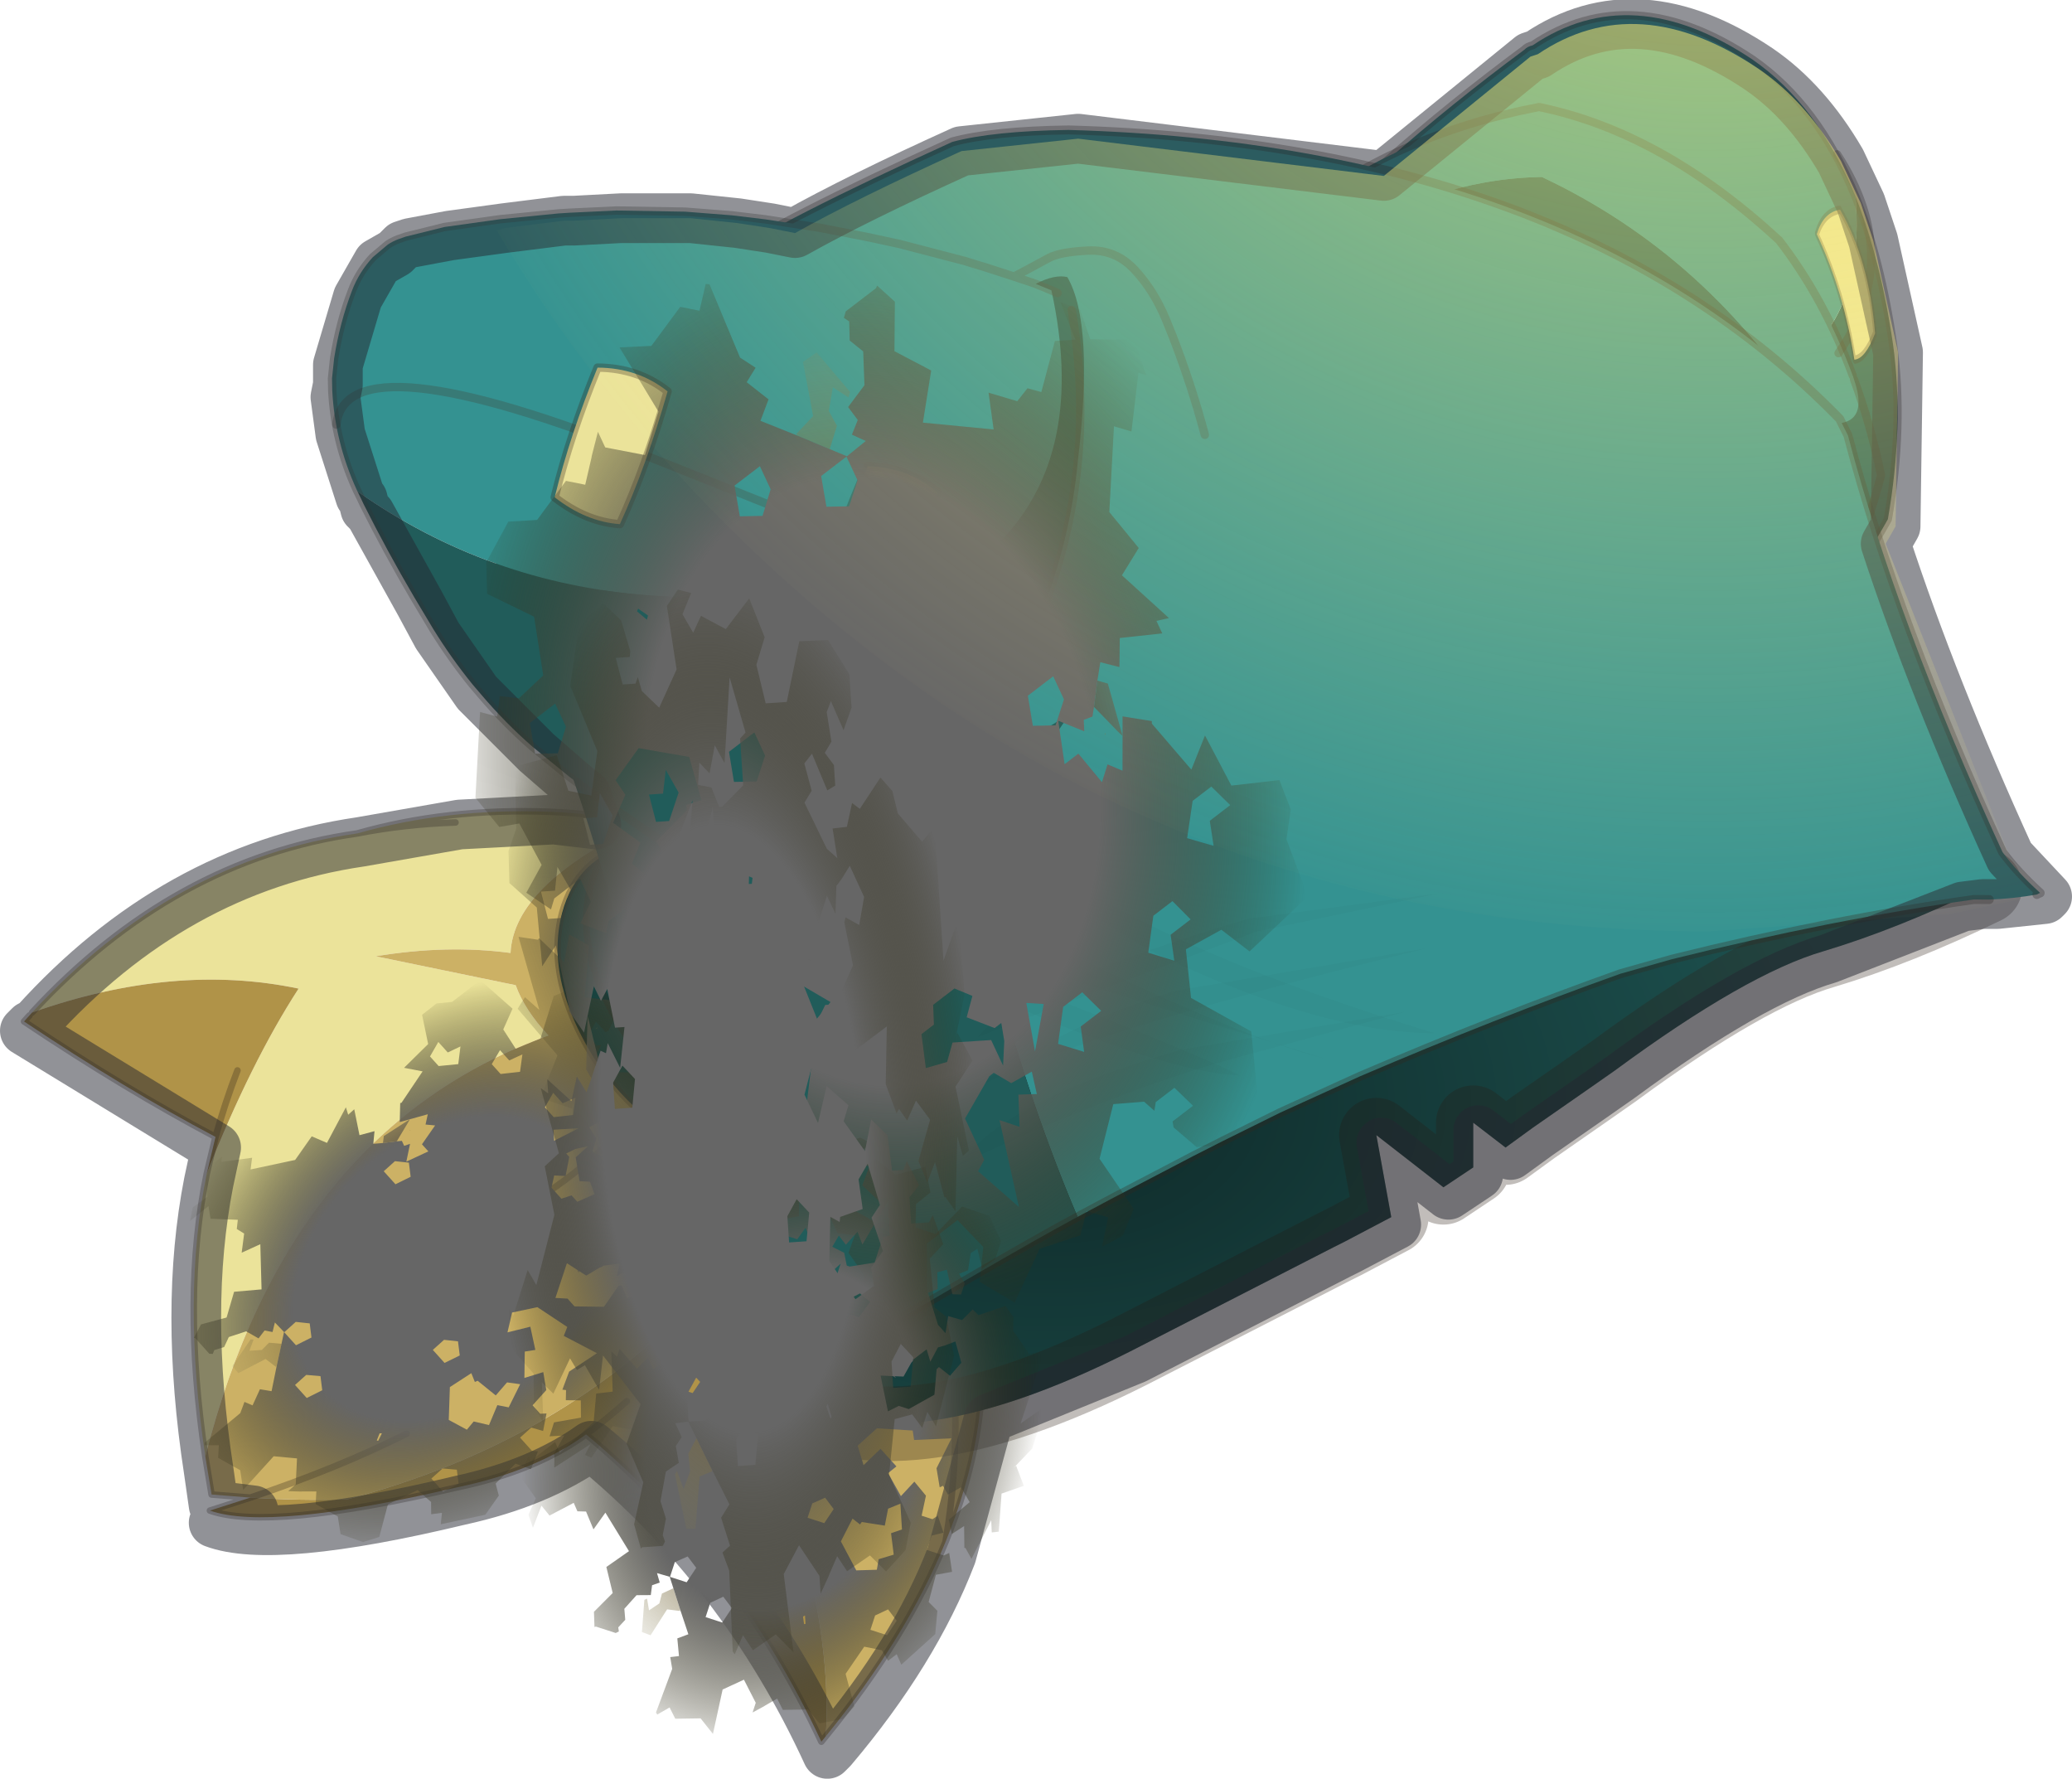 <svg viewBox="0 0 41.7 35.789" xmlns="http://www.w3.org/2000/svg" xmlns:xlink="http://www.w3.org/1999/xlink"><g transform="translate(-252.8 -176.21)"><use transform="matrix(-.084 .026 .026 .084 269.27 189.9)" width="197.5" height="232.95" xlink:href="#a"/><use transform="translate(267.75 192.4)" width="25.75" height="13.2" xlink:href="#b"/><use transform="matrix(-.11 -.005 -.005 .11 291.44 176.7)" width="131.35" height="135.6" xlink:href="#c"/><use transform="matrix(.039 -.041 .029 .101 289.28 180.76)" width="16.35" height="28.6" xlink:href="#d"/><use transform="matrix(-.116 .032 .032 .116 288.5 174.41)" width="237" height="195.2" xlink:href="#e"/><use transform="matrix(.112 -.01 .01 .112 259.11 180.86)" width="156.4" height="135.75" xlink:href="#f"/><use transform="matrix(-.106 -.036 -.036 .106 266.41 183.92)" width="15.4" height="28.6" xlink:href="#g"/><use transform="matrix(-.105 -.039 -.039 .105 271.84 185.95)" width="15.4" height="28.6" xlink:href="#g"/><use transform="translate(252.8 176.2)" width="41.7" height="35.8" xlink:href="#h"/><use transform="matrix(-1.703 0 0 1.703 281.75 193.25)" width="7.45" height="3.75" xlink:href="#i"/><use transform="matrix(.124 .266 -.432 .331 272.95 177.32)" width="71" height="32.5" xlink:href="#j"/><use transform="matrix(.129 -.116 .2 .222 254.14 202.24)" width="71" height="32.5" xlink:href="#j"/><use transform="matrix(.054 -.165 .284 .092 262.1 209.46)" width="71" height="32.5" xlink:href="#j"/><use transform="matrix(-.02 -.302 .297 -.02 263.49 209.81)" width="71" height="32.5" xlink:href="#j"/><use transform="translate(262.8 176.7)" width="31.15" height="18.25" xlink:href="#k"/></g><defs><g id="a"><path d="M148.5-8.2q8.75-5.25 19.35-8.95 22.05-7.75 43.45-8.25 41.9-6.75 83.2 17.15-34.45-1.35-59.9 12.8 15.35 12.8 32.55 34.15 13.9 25.2 19.5 61.8-40.35-65.9-103.5-68.8 3.5-7.2 3.75-13.2l28.65-15.8q-16.4 2.25-29.7 8.4-5.4-14.8-37.35-19.3m40.55-12.95q11.35-3.1 22.25-4.25-10.9 1.15-22.25 4.25" fill="#ebe39a" fill-rule="evenodd" transform="translate(-100.1 27.65)"/><path d="M148.5-8.2q31.95 4.5 37.35 19.3 13.3-6.15 29.7-8.4L186.9 18.5q-.25 6-3.75 13.2 63.15 2.9 103.5 68.8l1.2 8.75-8.25 3.3q-11.1 4.2-21.1 6.95-51.1 2.1-90.9-20.8-12.35 65.85 2.3 104.95-24.3-16.1-39.3-34.35-16.95-20.55-22.15-43.75l-.65-7.55q-5.65-68.85 16.8-85.25 1.15-17.25 7.15-27.8-6 10.55-7.15 27.8-22.45 16.4-16.8 85.25Q86.25 38.45 131.75 4.95q7.3-7.5 16.75-13.15m67.85 79.35q-35.25-6.1-48.8-18.8 13.55 12.7 48.8 18.8m63.25 41.4q-21.15-.5-38.5-3.4 17.35 2.9 38.5 3.4m-162.45 19.6q4.8 20.05 13.45 37.15-8.65-17.1-13.45-37.15" fill="#ccb165" fill-rule="evenodd" transform="translate(-100.1 27.65)"/><path d="M267.15 38.7q-17.2-21.35-32.55-34.15 25.45-14.15 59.9-12.8l.75.45 1.6.95q-17.6 21.7-34.05 38.2l4.35 7.35M253.5 18.3q4.9 6.2 9.3 13.05-4.4-6.85-9.3-13.05m-62.75 98.65q5.65 2.6 11.15 4.5-5.5-1.9-11.15-4.5m88.85-4.4 9.7.1q-11.5 8.55-55.65 11.65-18.15 1.75-31.75-2.85-24.4 37.55-30.65 83.1l-1.35-.9q-14.65-39.1-2.3-104.95 39.8 22.9 90.9 20.8 10-2.75 21.1-6.95" fill="#b09348" fill-rule="evenodd" transform="translate(-100.1 27.65)"/><path d="M111.2 2.25q-21.4.5-43.45 8.25-10.6 3.7-19.35 8.95m138.15 108.7q-5.6-36.6-19.5-61.8L162.7 59q-4.4-6.85-9.3-13.05m41-26.55Q153.1-4.5 111.2 2.25 100.3 3.4 88.95 6.5M162.7 59q16.45-16.5 34.05-38.2l-1.6-.95M67.45 80Q81 92.7 116.25 98.8m-14.45 50.3q-5.5-1.9-11.15-4.5m11.15 4.5q13.6 4.6 31.75 2.85 44.15-3.1 55.65-11.65l-9.7-.1 8.25-3.3-1.2-8.75M69.8 231.3l1.35.9q6.25-45.55 30.65-83.1m39.2-12.3q17.35 2.9 38.5 3.4M31.65 32.6q-6 10.55-7.15 27.8Q2.05 76.8 7.7 145.65l.65 7.55q5.2 23.2 22.15 43.75-8.65-17.1-13.45-37.15M7.7 145.65Q-13.85 66.1 31.65 32.6q7.3-7.5 16.75-13.15m-17.9 177.5q15 18.25 39.3 34.35M16.35 70.5l26.3-47.15" fill="none" stroke="#32251b" stroke-linecap="round" stroke-linejoin="round" stroke-opacity=".302" stroke-width="1.5"/><path d="M176 33.75Q173.15 50.5 162.1 63 151 75.65 138.15 76.6q-12.9 1-19.9-10.15Q111.2 55.3 114 38.6q2.9-16.8 13.95-29.35 1.35-1.65 2.75-2.95 9.95-9.8 21.2-10.65 12.8-1 19.9 10.1 4.35 6.9 4.95 15.85.35 5.65-.75 12.15" fill="#184543" fill-rule="evenodd" transform="translate(-100.1 27.65)"/><path d="M75.9 61.4Q73.05 78.15 62 90.65q-11.1 12.65-23.95 13.6-12.9 1-19.9-10.15-7.05-11.15-4.25-27.85 2.9-16.8 13.95-29.35 1.35-1.65 2.75-2.95 9.95-9.8 21.2-10.65 12.8-1 19.9 10.1 4.35 6.9 4.95 15.85.35 5.65-.75 12.15z" fill="none" stroke="#32251b" stroke-linecap="round" stroke-linejoin="round" stroke-opacity=".302" stroke-width="1.5"/><path d="M167.85 29.65Q165 46.4 153.95 58.9 142.85 71.55 130 72.5q-12.9 1-19.9-10.15-7.05-11.15-4.25-27.85 2.9-16.8 13.95-29.35 1.35-1.65 2.75-2.95 9.95-9.8 21.2-10.65 12.8-1 19.9 10.1 4.35 6.9 4.95 15.85.35 5.65-.75 12.15" fill="#184543" fill-rule="evenodd" transform="translate(-100.1 27.65)"/><path d="M67.75 57.3q-2.85 16.75-13.9 29.25-11.1 12.65-23.95 13.6Q17 101.15 10 90 2.95 78.85 5.75 62.15q2.9-16.8 13.95-29.35 1.35-1.65 2.75-2.95 9.95-9.8 21.2-10.65 12.8-1 19.9 10.1 4.35 6.9 4.95 15.85.35 5.65-.75 12.15z" fill="none" stroke="#32251b" stroke-linecap="round" stroke-linejoin="round" stroke-opacity=".302" stroke-width="1.5"/></g><g id="b"><path d="M289.5 195.35q-1.55.45-4.2 2.4l-.5.35-1.15.8-.55.4-.65-.5v.9l-.6.4-1.35-1.05.3 1.65-.95.5-.2.1-4.1 2.1q-4.75 2.4-7.05.85l6.75-11.1 17.5.9q-1.75.85-3.25 1.3" fill="#1d5250" fill-rule="evenodd" transform="translate(-267.75 -192.4)"/><path d="M21.75 2.95q-1.55.45-4.2 2.4l-.5.35-1.15.8-.55.4-.65-.5v.9l-.6.4-1.35-1.05.3 1.65-.95.5-.2.1L7.8 11q-4.75 2.4-7.05.85L7.5.75l17.5.9q-1.75.85-3.25 1.3z" fill="none" stroke="#32251b" stroke-linecap="round" stroke-linejoin="round" stroke-opacity=".302" stroke-width="1.5"/><path d="m282.45 199.7-.6.4-1.35-1.05.3 1.65-.95.5-.2.1-4.1 2.1q-4.75 2.4-7.05.85l6.75-11.1 13.15.7.95 1.55q-1.55.5-4.05 2.35l-.5.35-1.15.8-.55.4-.65-.5v.9" fill="url(#l)" fill-rule="evenodd" transform="translate(-267.75 -192.4)"/></g><g id="c"><path d="M-56.1-44.45q-7.7 58.75 101.05 28.9l7.65-6.85Q61.1-12.25 61.95.35h-3.9V17.2Q43.35 21.75 3.1 45.45-37.15 69.2-64.7 14.2q-2.2-17.25.5-31.9 2.95-15.45 8.1-26.75" fill="#215c5a" fill-rule="evenodd" transform="translate(66.45 76.4)"/><path d="M-56.1-44.45q7.6-16.4 19.95-24.15 22.75-13.75 40.25-.75.95.25 1.45.85 25.9 21.05 44.75 43.3l2.3 2.8-7.65 6.85Q-63.8 14.3-56.1-44.45" fill="#349291" fill-rule="evenodd" transform="translate(66.45 76.4)"/><path d="m119.05 54-2.3-2.8Q97.9 28.95 72 7.9q-.5-.6-1.45-.85-17.5-13-40.25.75-12.35 7.75-19.95 24.15M119.05 54q8.5 10.15 9.35 22.75h-3.9V93.6q-14.7 4.55-54.95 28.25Q29.3 145.6 1.75 90.6q-2.2-17.25.5-31.9 2.95-15.45 8.1-26.75" fill="none" stroke="#33251b" stroke-linecap="round" stroke-linejoin="round" stroke-opacity=".302" stroke-width="1.5"/><path d="M58.95-14.8q3.75 10.55 5.15 24l.05.6Q53.6 39.65 34.65 56.2q-40.95 8.15-80.3-5.95-4.4-7.2-7.9-14.95-6.15-13.65-9.55-29.05 2.35-9.25 5.75-17.3-3.95 10 7.3 7.9Q-30-32.35 1.3-45.4q29.15 1.7 57.65 30.6" fill="#215c5a" fill-rule="evenodd" transform="translate(66.45 76.4)"/><path d="M-57.1-11.7q5.85-13.85 14.65-24.2l.1-.05q22.1-18.6 44.75-22.2Q28.65-51.9 46.85-35.8l.05.1.15.2q7.55 8.3 11.9 20.7Q30.45-43.7 1.3-45.4-30-32.35-50.05-3.15q-11.25 2.1-7.3-7.9l.2-.55.05-.1" fill="#349291" fill-rule="evenodd" transform="translate(66.45 76.4)"/><path d="M9.35 64.7Q15.2 50.85 24 40.5l.1-.05q22.1-18.6 44.75-22.2Q95.1 24.5 113.3 40.6l.05.1.15.2q7.55 8.3 11.9 20.7 3.75 10.55 5.15 24l.05.6q-10.55 29.85-29.5 46.4m-80.3-5.95q-4.4-7.2-7.9-14.95-6.15-13.65-9.55-29.05Q5.7 73.4 9.1 65.35" fill="none" stroke="#32251b" stroke-linecap="round" stroke-linejoin="round" stroke-opacity=".302" stroke-width="1.5"/><path d="M14.05 24.4Q.9 42.75 12.15 60.7" fill="none" stroke="#33251b" stroke-linecap="round" stroke-linejoin="round" stroke-opacity=".302" stroke-width="1.5"/></g><g id="d"><path d="M-5.6-12.4q5.1-2.3 12 0Q12.15 0 6.2 12.15q-6.75 2.35-11.2.7Q-1.45.95-5.6-12.4" fill="#ebe39a" fill-rule="evenodd" transform="translate(6.35 14.3)"/><path d="M.75 1.9q5.1-2.3 12 0 5.75 12.4-.2 24.55-6.75 2.35-11.2.7Q4.9 15.25.75 1.9z" fill="none" stroke="#32251b" stroke-linecap="round" stroke-linejoin="round" stroke-opacity=".302" stroke-width="1.5"/></g><g id="e"><path d="m-3.8 170.55-.5-.1h-.1q2.75-4.35 4.25-8.25 6.8-41.8 6.4-74.05l.6-3.05q31-56.2 111.45-80.85 12.25-3.2 19.3-3.25 31.45 5 42.3 8.7 27.35 9.45 41.4 15.9 4.4 1.9 9.8 11.7-1.05 9.2-3 29.35l-1 19.25.45-24.9q-64.5-19.05-62.65 26 5.55 53.9.3 92.85l-6.2-1.4-11.4-2.45-3.7-.8-5.4-1.1-10.65-2.05-14.45-2.3q-24.6-3.35-46.55-4.95l-8.9-.05q-27.5.7-51.35 3.8l-2.5.7q-4.05.95-7.9 1.3" fill="#349291" fill-rule="evenodd" transform="translate(5.15 -.25)"/><path d="M227.1 85.9q-1.25 19.4-.3 39 .25 9.55-3.7 62.95l-1.45 6.85q-42.75-11.75-56.45-14.85 5.25-38.95-.3-92.85-1.85-45.05 62.65-26l-.45 24.9" fill="#215c5a" fill-rule="evenodd" transform="translate(5.15 -.25)"/><path d="m1.35 170.3-.5-.1h-.1q2.75-4.35 4.25-8.25 6.8-41.8 6.4-74.05l.6-3.05Q43 28.65 123.45 4 135.7.8 142.75.75q31.45 5 42.3 8.7 27.35 9.45 41.4 15.9 4.4 1.9 9.8 11.7m-9.45 157.4q-42.75-11.75-56.45-14.85l-6.2-1.4-11.4-2.45-3.7-.8-5.4-1.1L133 171.8l-14.45-2.3q-24.6-3.35-46.55-4.95l-8.9-.05q-27.5.7-51.35 3.8l-2.5.7" fill="none" stroke="#32251b" stroke-linecap="round" stroke-linejoin="round" stroke-opacity=".302" stroke-width="1.5"/></g><g id="f"><path d="M-21.65 15.95q-.6.7.05-.15l-.05.15" fill="#2b7776" fill-rule="evenodd" transform="translate(108.7 71.95)"/><path d="m-105-24.85-.15-.4q-3.1-8.8-2.75-18l.15-2.15.7-3.55q1.6-6.35 4.25-11.75 1.55-3.2 4.25-5.65l2.85-2q.9-.5 1.95-.8l1.4-.35 7.1-1.1 10-.5 10.45-.1 2 .05 8.4.35 12.25 1.3 8.3 1.4 5.9 1.25 9.5 2.35 8.15 2.35 5.8 1.8L6.8-56.3l3.7 1.5 4.95 2.1 3.75 1.65-3.75-1.65 2.3-.95 4.3-1.85q2.1-.85 7-.65 4.95.2 8 4.15 3.1 3.95 4.8 9.4l.9 2.95q2.6 9 4.2 18.2-1.5 4.15-3.35 8.2l-3.2 6.6-3.15 5.8L35.3 2.5Q30.55 10.55 24.9 18l-1.5 1.95-4.5 5.6q-13 8.9-11.1-5.6l2.05-3.15Q20.45-.05 23.9-18.8q5.1-24.3 1.05-32.95-2.15-.75-5.75.7l2.7 1.4q3.7 29.1-12.7 43.6Q-61.4 12.1-105-24.85" fill="#349291" fill-rule="evenodd" transform="translate(108.7 71.95)"/><path d="M-105-24.85Q-61.4 12.1 9.2-6.05q16.4-14.5 12.7-43.6l-2.7-1.4q3.6-1.45 5.75-.7Q29-43.1 23.9-18.8 20.45-.05 9.85 16.8L7.8 19.95q-1.9 14.5 11.1 5.6l-2.95 3.6-3.1 3.7L3.4 43.6-7 54.45l-6.5 4.1-3.35 1.95q-3.1 1.5-6.65 2.25-2.85.6-5.65-.1l-1.3-.4q-2.3-.75-4.2-1.95l-2.85-2.05q-4.25-3.2-7.5-7.15-1.85-1.05-11.25-8.65l-12.8-10.65-2.7-2.4-6.15-6q-4.45-4.65-8.3-10.1l-1.35-1.9Q-90.95 6.35-93.7.85l-2.9-6q-4.05-8.55-7.5-17.3l-.35-.95-.55-1.45m127.95-24.2-1.05-.6 1.05.6m2.25 3.2q1.1 14-1.3 27.05 2.4-13.05 1.3-27.05m-46.85 61.8.05-.15q-.65.85-.05.15M-25 52.7q17.1-9 32.8-32.75Q-7.9 43.7-25 52.7m-7.25 2.95Q-38.4 54.35-45 51.1q6.6 3.25 12.75 4.55" fill="#215c5a" fill-rule="evenodd" transform="translate(108.7 71.95)"/><path d="m124.15 19.25-4.95-2.1-3.7-1.5-11.3-4.05-5.8-1.8-8.15-2.35-9.5-2.35-5.9-1.25-8.3-1.4-12.25-1.3L45.9.8l-2-.05-10.45.1-10 .5-7.1 1.1-1.4.35q-1.05.3-1.95.8l-2.85 2q-2.7 2.45-4.25 5.65Q3.25 16.65 1.65 23l-.7 3.55L.8 28.7q-.35 9.2 2.75 18l.15.4m126.9-24.8-2.7-1.4-3.75-1.65 2.3-.95 4.3-1.85q2.1-.85 7-.65 4.95.2 8 4.15 3.1 3.95 4.8 9.4l.9 2.95q2.6 9 4.2 18.2m-53.95 75.9-6.5 4.1-3.35 1.95q-3.1 1.5-6.65 2.25-2.85.6-5.65-.1l-1.3-.4q-2.3-.75-4.2-1.95l-2.85-2.05q-4.25-3.2-7.5-7.15-1.85-1.05-11.25-8.65l-12.8-10.65-2.7-2.4-6.15-6q-4.45-4.65-8.3-10.1l-1.35-1.9Q17.75 78.3 15 72.8l-2.9-6q-4.05-8.55-7.5-17.3l-.35-.95-.55-1.45m128.9 6.05q-3.45 18.75-14.05 35.6l-2.05 3.15q-15.7 23.75-32.8 32.75m48.9-71.5q2.4-13.05 1.3-27.05m-3.3-3.8 1.05.6M63.7 123.05q6.6 3.25 12.75 4.55" fill="none" stroke="#45433b" stroke-linecap="round" stroke-linejoin="round" stroke-opacity=".302" stroke-width="1.5"/><path d="M1 34.85q3.15-15.65 55.15 10.7t55.95 28.2q2.05.95 12.35 6.95" fill="none" stroke="#45433b" stroke-linecap="round" stroke-linejoin="round" stroke-opacity=".302" stroke-width="1.5"/></g><g id="g"><path d="M6.2 12.15q-6.75 2.35-12.65.8Q-7.6 1.7-6.9-12.4q6.4-2.3 13.3 0Q7.2.65 6.2 12.15" fill="#ebe39a" fill-rule="evenodd" transform="translate(7.9 14.3)"/><path d="M14.1 26.45q-6.75 2.35-12.65.8Q.3 16 1 1.9q6.4-2.3 13.3 0 .8 13.05-.2 24.55z" fill="none" stroke="#32251b" stroke-linecap="round" stroke-linejoin="round" stroke-opacity=".302" stroke-width="1.5"/></g><g id="m" fill-opacity=".027" fill-rule="evenodd"><path d="M3.75.75 5.15 0Q3.8 1.05 3.25 1.3q-1.9.9-3.2.9 2.3-.7 3.7-1.45M6.45.2l-2.2 1.4-2.9.9q1.4-.35 5.1-2.3M5.7 1.35l1.75-1-1.6 1.15Q3.4 2.65 2.35 2.7q.7-.35 3.35-1.35"/><path d="M3.05 2.4q2.1.6 2.6 1.35-2-.95-3.6-1.35L.4 1.95l2.65.45m.05-.7q1.35.4 2.45 1.2-1.1-.65-5.4-1.7l2.95.5M0 .55l2.25.3q2.7.8 3.2 1.4-.75-.3-3.3-1.25L0 .55"/></g><g id="o" fill-rule="evenodd"><path d="m5.5-21.3-1.4-1.3.65-.75 3.75.8-.3.15-2.7 1.1" fill="url(#p)" transform="translate(37.15 38.8)"/><path d="m-21.65-9.35-2.2 2.1-.2.1-.3-2.1-1.6-.55-2.05-.7.05-1.5 3.85-1.25.25.35-1.3.9 1.2 1.25 1.25-.1 1.05 1.5M7.6-21.25l.05.15-.1-.1.05-.05" fill="url(#q)" transform="translate(37.15 38.8)"/><path d="m5.5-21.3.5.5-.2.85.7.4-1.8 1.75 2.85 1.15v-1.55l2.75-.85-.8-1.15 1.05-1-2.05-1.35-1.15-.75 1.6-2.25.15.1 4.5-1.5-1.4-2.45 4.15-.25 1.85-4.2 2.25.2 1.55 1.5 4.35.45.6 6.95-2.55 1.5-.45 3.7 3.1 1.45 4.7-3.7L36-19.75l1.4 4.2-1.3 2.75-2.2 1.15-.4-.15v-2.3l-1.9.85v2.1l.45.45-1 .5-1.25 2.65 2.6 3.25 4.5-.9L38-3.25l-.3 2.15-1.45-1.65L34.9-1.2 36.05.25 35 4.15l2.05 4.15-2.75 2.05-.05.05-1.9-1.65-2.75 1.1v3.45l4.2 2.7-.05 4.7-2.5 3.1H28.9l-1.55-1.55 2.1-1.75-.75-.8-2.1.45-.75-1.2-.9 1.35H23.5l-.3-1.35 2.65-2.1-.65-1.35-1.95.9-.8-1.3-3.35 3.15-.7 1.6 2.1-.45.05 2.35 1.65 1.1-.45 1.2 2.1 3.7-1 1.8-1.6.65-2.1 3.65 1 2.2H10.7l3.05 3.05H8.2l-2.9-1.85.3.25-2.05 2.2-1.75-3.05-4.55 1.5-.35-1.05 1.4-.7-5.25-1.1 1.05-1.5-.05-.15 2.55-1.15-1.4-1.5 1.55-1.2 2.85 2.35 1.4-2.1-1.35-1.65.85-1.2-.3-.45 2.1-1.45 4.05.8-1.6-5.7 1.05-.7-1.1-5.65-2.75-2.1-2.05 1.9 2.55 1.8L1 19l-1.1-.95-2.2 3.15 2.2 1.35-1.2 2.5-2.5.35v1.85l.6.65-1.75 1.75-.8-1.7H-7.6v2.9l.5.7-2.1 1.4-.95-2.35-3.45.25-.7 1.8-2.8.85-4.85-3.7 1.05-1.25-1.1-1 1-1.5-.25-2.9-3.85-1.5-.1.05-3.4 2.95-1.9-1.15-1.4-3.4 1.2-2.45-1-3.9 1.1-1.45-1.3-1.55-.1-.1-1.15-1.45h1.25l2.25-3-1.95-2.8-5.55.75 1.35-2.7-1-3.9 1.1-1.45-1.3-1.55.2-.3 5.7.3 1.3-.9.45 1.3 2-1.15.9 1.5 2.6-2.55 2.2-2.1 1.2-1.15-.05-2.15-1 .9-.6-1.05-1.2.3-.55-2.2-2.05-1.2-1.25.7-1.15-.7-.45.3-.3-.4v-3.4l-.1-.2 1.75-.85 2.9 1.95 2.8-2.3 2.7 2.7 3.6-5.6-2.4-1 1.8-2.05-.3-1.35.85-1-2.4-3.1.85-1.75-2.9-.2 1.35-1.35 2.2.3 2-3.6 2.65.35-.5.55 3.15 2.85-1.1 1.25 4.85 3.7 3.45-1.05.85 2.45 4.65-2.25-.4 1.15h1L2.6-26.1l1.7 1.15-1.15 1.4.95.95 1.4 1.3m11.95-7.5-1.95.85v2.1l1.95 1.9 1.65-1.9-1.65-.65v-2.3m6.3 18.65-1.95.85v2.15l1.95 1.85 1.65-1.85-1.65-.7v-2.3m-1.35-8.7v-2.25l-1.9.8v2.15l1.95 1.85 1.65-1.85-1.7-.7M19.95-1.4v.75l-1.9 1.9-1-1.3-1.25 1.2v2.4l1.2.7v1.4l2.2.95.6-2-.9-1.2L20.5.1h2.05l-1.4-1.05-1.2-.45M3.7-19.1H1.85v2.85l2 .75 1-1.9-1.15-1.7M20.75-5.65l-.85 1.4 3.25 1.15-2.4-2.55m3.45 3.6L23.95.1l-1.4 1.05v.5l1.4 3.65h3.3l.4.95 3.95-2-6-1.75 1.3-1.4-1.95-1.15.8-1.55-1.55-.45m-41.4 25.3h-1.85v2.85l2.05.75 1-1.9-1.2-1.7m8.85-15.4v2.85l2 .75 1-1.9-1.15-1.7h-1.85M-23.8-2.9v2.85l2.05.75 1-1.9-1.2-1.7h-1.85m3.35-7.55v2.85l2.05.75 1-1.9-1.15-1.7h-1.9m9.95 31.4 1.1 2.1 2.4-1.5.85 1.5 2.95-1.55-1.05-1.65-2.1.35-.45-3.75-.35-.15.4-1.45-3.1-.65-2.8 3.85.85 3.15 1.3-.25m21.9-7.05-.4-1.95-3.9 2.95 1.05 1.4V18l2.65 3.25 3.05-.95.35.25-.6 2.15 1.95 1.1 2.25-2-.9-1.5-.45-.9-1.95-.45 1.3-1.2-1.75-1.6-.05.1-.35-.2-1.9-.5-.3-1.4-.05-.25m-31.25-1.5-.2-.25-.85.55.1.2.95-.5" fill="url(#r)" transform="translate(37.15 38.8)"/><path d="m11.4 13.9.05.25-.15.3.1-.55" fill="url(#s)" transform="translate(37.15 38.8)"/></g><radialGradient id="l" cx="0" cy="0" r="819.2" gradientTransform="matrix(.02 0 0 .013 273.9 198.45)" gradientUnits="userSpaceOnUse"><stop stop-opacity=".502" offset="0"/><stop stop-opacity="0" offset="1"/></radialGradient><radialGradient id="p" cx="0" cy="0" r="819.2" gradientTransform="scale(.042)" gradientUnits="userSpaceOnUse"><stop stop-color="#52493f" offset=".522"/><stop stop-color="#747864" stop-opacity="0" offset="1"/></radialGradient><radialGradient id="q" cx="0" cy="0" r="819.2" gradientTransform="scale(.042)" gradientUnits="userSpaceOnUse"><stop stop-color="#746136" stop-opacity=".702" offset=".522"/><stop stop-color="#878256" stop-opacity="0" offset="1"/></radialGradient><radialGradient id="r" cx="0" cy="0" r="819.2" gradientTransform="translate(-.1 -.1) scale(.05)" gradientUnits="userSpaceOnUse"><stop stop-color="#666" offset=".522"/><stop stop-color="#221e00" stop-opacity="0" offset="1"/></radialGradient><radialGradient id="s" cx="0" cy="0" r="819.2" gradientTransform="scale(.042)" gradientUnits="userSpaceOnUse"><stop stop-color="#666" offset=".522"/><stop stop-color="#221e00" stop-opacity="0" offset="1"/></radialGradient><radialGradient id="u" cx="0" cy="0" r="819.2" gradientTransform="translate(28 28) scale(.035)" gradientUnits="userSpaceOnUse"><stop stop-color="#ffee69" stop-opacity=".8" offset="0"/><stop stop-color="#fef18a" stop-opacity="0" offset="1"/></radialGradient><use width="7.45" height="3.75" xlink:href="#m" id="i"/><use transform="matrix(.945 0 0 .414 -.016 -.003)" width="75.15" height="78.5" xlink:href="#n" id="j"/><use width="75.15" height="78.5" xlink:href="#o" id="n"/><use width="31.15" height="18.25" xlink:href="#t" id="k"/><path d="m253.3 196.95.1-.1.1-.05q2.8-3.1 6.55-3.65l2-.35 1.9-.1.85.1-.2-.6-.25-.2-.75-.65-1.2-1.2-.8-1.15-.35-.65-1-1.8-.1-.1-.05-.2-.05-.05-.4-1.25-.1-.75.05-.25v-.4l.4-1.35.4-.7.35-.2.15-.15.15-.05.8-.15 1.1-.15 1.2-.15h.2l.95-.05h1.4l.95.1.65.1.5.1q1.25-.7 3.35-1.65l2.35-.25 6.15.75 2.95-2.4.15-.05q2-1.35 4.45.3.95.65 1.65 1.85l.4.85.25.75.5 2.25-.05 3.5-.2.35q.95 2.9 2.5 6.3l.75.8-.05.05-.95.1h-.3l-.4.05-2.7 1.05q-1.55.45-4.2 2.4l-.5.35-1.15.8-.55.4-.65-.5v.9l-.6.4-1.35-1.05.3 1.65-.95.5-.2.1-4.1 2.1-2.95 1.2-.75 2.75q-.75 1.95-2.4 3.9l-.1.1q-1.7-3.7-4.75-6.2-1.05.75-2.65 1.1-3.75.9-4.95.45l.8-.25-.8-.1-.1-.7q-.5-3.25 0-5.8l.15-.7z" fill="none" stroke="#242631" stroke-linecap="round" stroke-linejoin="round" stroke-opacity=".502" transform="translate(-252.8 -176.2)" id="h"/><path d="m7.5 41.65.95.1.65.1.5.1q1.25-.7 3.35-1.65l2.35-.25 6.15.75 2.95-2.4.15-.05q2-1.35 4.45.3.95.65 1.65 1.85l.4.85.25.75.5 2.25-.05 3.5-.2.35 2.5 6.3.7.75-1.9.4L28 56q-11.6 0-19.8-8.2-2.75-2.75-4.6-5.9l.15-.05 1.2-.15h.2l.95-.05h1.4" fill="url(#u)" fill-rule="evenodd" transform="translate(-3.6 -37.75)" id="t"/></defs></svg>